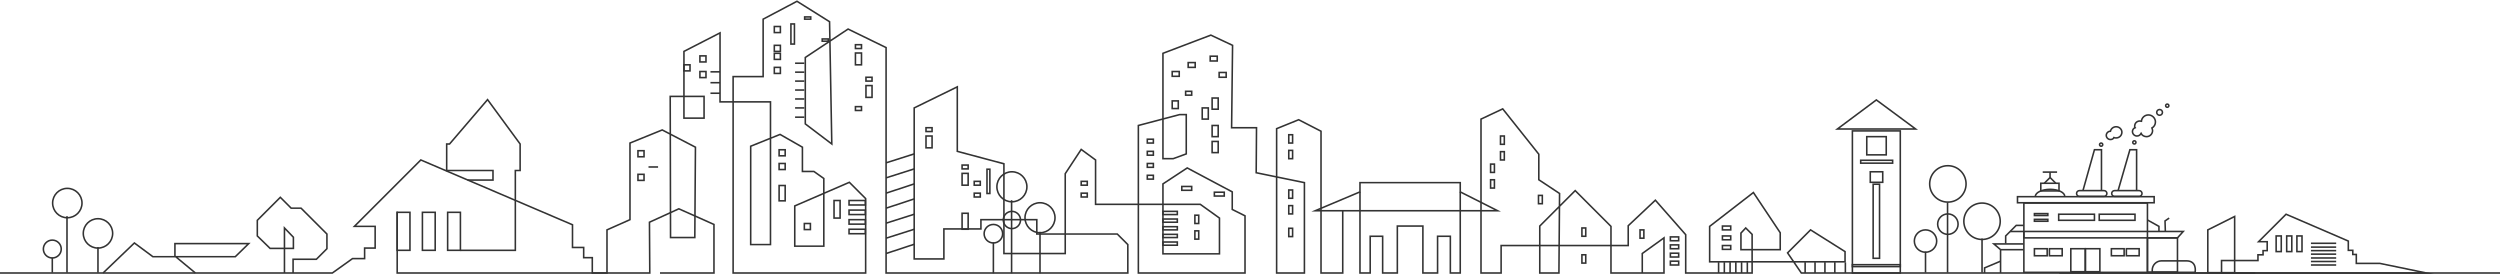 <svg width="1185" height="130" viewBox="0 0 1185 130" style="opacity:.8" fill="none" xmlns="http://www.w3.org/2000/svg">
<g style="mix-blend-mode:multiply">
<path d="M1020.16 129.092V128.033C1020.16 125.611 1022.13 123.644 1024.55 123.644H1036.36C1041.36 123.644 1040.6 128.638 1040.45 129.092H1020.16V129.092Z" stroke="#000000" stroke-width="0.75" stroke-miterlimit="10"/>
<path d="M1017.89 96.251H959.315V129.092H1017.89V96.251Z" stroke="#000000" stroke-width="0.75" stroke-miterlimit="10"/>
<path d="M1021.07 93.225H956.288V96.1H1021.07V93.225Z" stroke="#000000" stroke-width="0.75" stroke-miterlimit="10"/>
<path d="M992.767 101.548H975.814V104.424H992.767V101.548Z" stroke="#000000" stroke-width="0.75" stroke-miterlimit="10"/>
<path d="M1011.99 101.548H995.038V104.424H1011.99V101.548Z" stroke="#000000" stroke-width="0.75" stroke-miterlimit="10"/>
<path d="M970.668 101.246H964.311V102.154H970.668V101.246Z" stroke="#000000" stroke-width="0.75" stroke-miterlimit="10"/>
<path d="M970.668 103.97H964.311V104.878H970.668V103.97Z" stroke="#000000" stroke-width="0.75" stroke-miterlimit="10"/>
<path d="M970.365 117.893H964.311V121.222H970.365V117.893Z" stroke="#000000" stroke-width="0.75" stroke-miterlimit="10"/>
<path d="M977.479 117.893H971.425V121.222H977.479V117.893Z" stroke="#000000" stroke-width="0.75" stroke-miterlimit="10"/>
<path d="M1006.84 117.893H1000.79V121.222H1006.84V117.893Z" stroke="#000000" stroke-width="0.75" stroke-miterlimit="10"/>
<path d="M1013.96 117.893H1007.9V121.222H1013.96V117.893Z" stroke="#000000" stroke-width="0.75" stroke-miterlimit="10"/>
<path d="M988.377 117.893H981.566V128.789H988.377V117.893Z" stroke="#000000" stroke-width="0.75" stroke-miterlimit="10"/>
<path d="M995.34 117.893H988.529V128.789H995.34V117.893Z" stroke="#000000" stroke-width="0.75" stroke-miterlimit="10"/>
<path d="M1032.12 112.747H959.315V109.721H1034.85L1032.12 112.747Z" stroke="#000000" stroke-width="0.75" stroke-miterlimit="10"/>
<path d="M1032.12 112.747H1017.89V128.941H1032.12V112.747Z" stroke="#000000" stroke-width="0.75" stroke-miterlimit="10"/>
<path d="M1017.89 104.272L1023.34 107.299V109.569" stroke="#000000" stroke-width="0.75" stroke-miterlimit="10"/>
<path d="M1026.37 109.569L1026.22 104.726L1028.19 103.364" stroke="#000000" stroke-width="0.75" stroke-miterlimit="10"/>
<path d="M998.67 91.711C998.67 92.468 998.065 93.073 997.308 93.073H985.653C984.896 93.073 984.291 92.468 984.291 91.711C984.291 90.955 984.896 90.349 985.653 90.349H997.308C998.065 90.349 998.67 90.955 998.67 91.711Z" stroke="#000000" stroke-width="0.75" stroke-miterlimit="10"/>
<path d="M996.097 90.349V70.978H992.767L987.318 90.349" stroke="#000000" stroke-width="0.75" stroke-miterlimit="10"/>
<path d="M1015.32 91.711C1015.32 92.468 1014.71 93.073 1013.96 93.073H1002.3C1001.55 93.073 1000.94 92.468 1000.94 91.711C1000.94 90.955 1001.55 90.349 1002.3 90.349H1013.96C1014.71 90.349 1015.32 90.955 1015.32 91.711Z" stroke="#000000" stroke-width="0.75" stroke-miterlimit="10"/>
<path d="M1012.75 90.349V70.978H1009.57L1003.97 90.349" stroke="#000000" stroke-width="0.75" stroke-miterlimit="10"/>
<path d="M964.765 93.073C964.765 91.257 967.943 89.744 971.727 89.744C975.663 89.744 978.69 91.257 978.69 93.073" stroke="#000000" stroke-width="0.75" stroke-miterlimit="10"/>
<path d="M975.966 86.868H967.338V90.501H975.966V86.868Z" stroke="#000000" stroke-width="0.75" stroke-miterlimit="10"/>
<path d="M969.003 86.868L971.728 84.144L974.452 86.868" stroke="#000000" stroke-width="0.75" stroke-miterlimit="10"/>
<path d="M971.728 84.144V81.572" stroke="#000000" stroke-width="0.75" stroke-miterlimit="10"/>
<path d="M968.246 81.572H975.058" stroke="#000000" stroke-width="0.75" stroke-miterlimit="10"/>
<path d="M959.164 106.845H955.683L950.688 111.839V115.471" stroke="#000000" stroke-width="0.75" stroke-miterlimit="10"/>
<path d="M959.164 115.623H945.087L948.266 118.347V129.395" stroke="#000000" stroke-width="0.75" stroke-miterlimit="10"/>
<path d="M948.266 118.347H959.164" stroke="#000000" stroke-width="0.75" stroke-miterlimit="10"/>
<path d="M948.266 123.795L940.698 126.973V129.395" stroke="#000000" stroke-width="0.75" stroke-miterlimit="10"/>
<path d="M959.315 109.721H952.807" stroke="#000000" stroke-width="0.75" stroke-miterlimit="10"/>
<path d="M923.14 129.243V95.949" stroke="#000000" stroke-width="0.75" stroke-miterlimit="10"/>
<path d="M912.695 129.243V119.255" stroke="#000000" stroke-width="0.75" stroke-miterlimit="10"/>
<path d="M923.291 95.797C928.056 95.797 931.919 91.935 931.919 87.171C931.919 82.407 928.056 78.545 923.291 78.545C918.526 78.545 914.663 82.407 914.663 87.171C914.663 91.935 918.526 95.797 923.291 95.797Z" stroke="#000000" stroke-width="0.75" stroke-miterlimit="10"/>
<path d="M923.291 111.083C925.966 111.083 928.135 108.914 928.135 106.24C928.135 103.565 925.966 101.397 923.291 101.397C920.616 101.397 918.447 103.565 918.447 106.24C918.447 108.914 920.616 111.083 923.291 111.083Z" stroke="#000000" stroke-width="0.75" stroke-miterlimit="10"/>
<path d="M1023.65 54.633C1024.4 54.633 1025.01 54.023 1025.01 53.271C1025.01 52.519 1024.4 51.909 1023.65 51.909C1022.89 51.909 1022.28 52.519 1022.28 53.271C1022.28 54.023 1022.89 54.633 1023.65 54.633Z" stroke="#000000" stroke-width="0.75" stroke-miterlimit="10"/>
<path d="M1011.69 68.254C1012.11 68.254 1012.44 67.915 1012.44 67.497C1012.44 67.079 1012.11 66.74 1011.69 66.74C1011.27 66.74 1010.93 67.079 1010.93 67.497C1010.93 67.915 1011.27 68.254 1011.69 68.254Z" stroke="#000000" stroke-width="0.75" stroke-miterlimit="10"/>
<path d="M995.946 69.313C996.364 69.313 996.703 68.974 996.703 68.556C996.703 68.138 996.364 67.8 995.946 67.8C995.528 67.8 995.189 68.138 995.189 68.556C995.189 68.974 995.528 69.313 995.946 69.313Z" stroke="#000000" stroke-width="0.75" stroke-miterlimit="10"/>
<path d="M1003.06 60.081C1001.7 60.081 1000.64 60.989 1000.34 62.2C999.276 62.2 998.368 63.108 998.368 64.168C998.368 65.227 999.276 66.135 1000.34 66.135C1001.09 66.135 1001.7 65.832 1002 65.227C1002.3 65.378 1002.61 65.378 1003.06 65.378C1004.57 65.378 1005.78 64.168 1005.78 62.654C1005.78 61.292 1004.57 60.081 1003.06 60.081Z" stroke="#000000" stroke-width="0.75" stroke-miterlimit="10"/>
<path d="M1027.28 50.85C1027.7 50.85 1028.04 50.511 1028.04 50.093C1028.04 49.675 1027.7 49.336 1027.28 49.336C1026.86 49.336 1026.52 49.675 1026.52 50.093C1026.52 50.511 1026.86 50.85 1027.28 50.85Z" stroke="#000000" stroke-width="0.75" stroke-miterlimit="10"/>
<path d="M1021.68 57.811C1021.68 55.995 1020.16 54.482 1018.35 54.482C1016.53 54.482 1015.17 55.844 1015.02 57.509C1014.87 57.509 1014.56 57.357 1014.26 57.357C1012.9 57.357 1011.84 58.417 1011.84 59.779C1011.84 60.081 1011.84 60.384 1011.99 60.535C1011.23 60.838 1010.78 61.595 1010.78 62.352C1010.78 63.411 1011.69 64.47 1012.9 64.47C1013.81 64.47 1014.41 64.016 1014.87 63.26C1015.32 64.168 1016.38 64.773 1017.44 64.773C1019.1 64.773 1020.32 63.411 1020.32 61.898C1020.32 61.444 1020.16 61.141 1020.01 60.687C1021.07 60.081 1021.68 59.022 1021.68 57.811Z" stroke="#000000" stroke-width="0.75" stroke-miterlimit="10"/>
<path d="M912.695 119.558C915.621 119.558 917.993 117.186 917.993 114.261C917.993 111.335 915.621 108.964 912.695 108.964C909.769 108.964 907.397 111.335 907.397 114.261C907.397 117.186 909.769 119.558 912.695 119.558Z" stroke="#000000" stroke-width="0.75" stroke-miterlimit="10"/>
<path d="M939.487 129.243V113.05" stroke="#000000" stroke-width="0.75" stroke-miterlimit="10"/>
<path d="M939.487 113.504C944.252 113.504 948.115 109.642 948.115 104.878C948.115 100.114 944.252 96.251 939.487 96.251C934.722 96.251 930.859 100.114 930.859 104.878C930.859 109.642 934.722 113.504 939.487 113.504Z" stroke="#000000" stroke-width="0.75" stroke-miterlimit="10"/>
<path d="M874.703 124.4V129.395" stroke="#000000" stroke-width="0.75" stroke-miterlimit="10"/>
<path d="M1128.09 124.854H1116.89V120.617H1115.22V118.65H1113.1V114.261L1083.59 101.548L1070.57 114.563H1074.65V118.801H1072.69V120.768H1070.27V123.492H1053.01V129.395H1150.03L1128.09 124.854Z" stroke="#000000" stroke-width="0.75" stroke-miterlimit="10"/>
<path d="M1081.32 111.839H1078.89V119.255H1081.32V111.839Z" stroke="#000000" stroke-width="0.75" stroke-miterlimit="10"/>
<path d="M1086.31 111.839H1083.89V119.255H1086.31V111.839Z" stroke="#000000" stroke-width="0.75" stroke-miterlimit="10"/>
<path d="M1091.15 111.839H1088.73V119.255H1091.15V111.839Z" stroke="#000000" stroke-width="0.75" stroke-miterlimit="10"/>
<path d="M1095.39 115.32H1107.35" stroke="#000000" stroke-width="0.75" stroke-miterlimit="10"/>
<path d="M1095.39 117.136H1107.35" stroke="#000000" stroke-width="0.75" stroke-miterlimit="10"/>
<path d="M1095.39 118.801H1107.35" stroke="#000000" stroke-width="0.75" stroke-miterlimit="10"/>
<path d="M1095.39 120.466H1107.35" stroke="#000000" stroke-width="0.75" stroke-miterlimit="10"/>
<path d="M1095.39 122.282H1107.35" stroke="#000000" stroke-width="0.75" stroke-miterlimit="10"/>
<path d="M1095.39 123.946H1107.35" stroke="#000000" stroke-width="0.75" stroke-miterlimit="10"/>
<path d="M1095.39 125.611H1107.35" stroke="#000000" stroke-width="0.75" stroke-miterlimit="10"/>
<path d="M900.738 62.049H878.033V126.368H900.738V62.049Z" stroke="#000000" stroke-width="0.75" stroke-miterlimit="10"/>
<path d="M900.738 125.46H878.033V129.395H900.738V125.46Z" stroke="#000000" stroke-width="0.75" stroke-miterlimit="10"/>
<path d="M890.899 87.322H887.872V122.433H890.899V87.322Z" stroke="#000000" stroke-width="0.75" stroke-miterlimit="10"/>
<path d="M892.413 81.42H886.51V86.414H892.413V81.42Z" stroke="#000000" stroke-width="0.75" stroke-miterlimit="10"/>
<path d="M894.078 64.773H884.845V73.399H894.078V64.773Z" stroke="#000000" stroke-width="0.75" stroke-miterlimit="10"/>
<path d="M897.105 75.972H881.969V77.334H897.105V75.972Z" stroke="#000000" stroke-width="0.75" stroke-miterlimit="10"/>
<path d="M870.919 61.141L889.385 47.369L908.003 61.141H870.919Z" stroke="#000000" stroke-width="0.75" stroke-miterlimit="10"/>
<path d="M976.117 129.395H1069.05" stroke="#000000" stroke-width="0.75" stroke-miterlimit="10"/>
<path d="M1046.5 108.964L1059.22 102.608V129.243H1046.5V108.964Z" stroke="#000000" stroke-width="0.75" stroke-miterlimit="10"/>
<path d="M31.754 129.243V102.456" stroke="#000000" stroke-width="0.75" stroke-miterlimit="10"/>
<path d="M24.791 129.243V122.13" stroke="#000000" stroke-width="0.75" stroke-miterlimit="10"/>
<path d="M31.906 103.213C35.751 103.213 38.868 100.096 38.868 96.251C38.868 92.407 35.751 89.29 31.906 89.29C28.06 89.29 24.943 92.407 24.943 96.251C24.943 100.096 28.06 103.213 31.906 103.213Z" stroke="#000000" stroke-width="0.75" stroke-miterlimit="10"/>
<path d="M24.791 122.282C27.132 122.282 29.03 120.385 29.03 118.044C29.03 115.704 27.132 113.807 24.791 113.807C22.451 113.807 20.553 115.704 20.553 118.044C20.553 120.385 22.451 122.282 24.791 122.282Z" stroke="#000000" stroke-width="0.75" stroke-miterlimit="10"/>
<path d="M46.437 129.243V117.136" stroke="#000000" stroke-width="0.75" stroke-miterlimit="10"/>
<path d="M46.436 117.59C50.282 117.59 53.399 114.473 53.399 110.629C53.399 106.784 50.282 103.667 46.436 103.667C42.591 103.667 39.474 106.784 39.474 110.629C39.474 114.473 42.591 117.59 46.436 117.59Z" stroke="#000000" stroke-width="0.75" stroke-miterlimit="10"/>
<path d="M-2 129.395H42.047H157.538L167.074 122.584H172.826V117.59H177.821V107.299H167.982L199.466 75.821L271.364 106.542V117.288H276.662V122.13H280.749V129.395H287.712V108.964L298.61 104.121V67.8L313.898 61.595L329.64 69.767L329.337 112.596H317.833L317.682 45.704H333.726V55.995H324.19V24.366L341.295 15.588V48.277H365.21V115.925H355.826V69.313L369.751 63.714L380.347 69.767V81.269H385.796L390.488 84.598V116.682H376.714V97.614L402.597 86.414L410.317 94.133V129.395H347.5V36.321H361.729V9.08L377.773 0.605L393.213 10.291L394.272 68.254L381.709 58.719V27.241L401.992 13.772L420.004 22.549V129.395H534.587V115.925L529.592 110.931H491.448V104.121H464.959V108.51H447.401V122.736H433.324V51.153L453.758 41.164V71.735L475.858 77.637V120.163H504.92V82.328L512.488 70.826L519.299 75.821V96.857H568.947L578.029 103.364V120.314H551.237V87.171L562.741 79.604L584.083 90.955V99.278L590.138 102.305V129.395H539.582V59.476L559.108 54.331H562.287V72.945L556.081 75.215H551.237V25.274L573.942 16.647L584.234 21.49L583.78 60.535H595.587L595.435 81.874L618.291 86.566V129.395H605.123V60.989L615.567 56.752L626.162 62.2V129.395H636.455V109.569V99.884H709.867L692.157 90.955V86.566H644.629V90.955L623.438 99.884H644.629" stroke="#000000" stroke-width="0.75" stroke-miterlimit="10"/>
<path d="M194.32 100.64H188.265V118.65H194.32V100.64Z" stroke="#000000" stroke-width="0.75" stroke-miterlimit="10"/>
<path d="M206.278 100.64H200.223V118.65H206.278V100.64Z" stroke="#000000" stroke-width="0.75" stroke-miterlimit="10"/>
<path d="M218.235 100.64H212.181V118.65H218.235V100.64Z" stroke="#000000" stroke-width="0.75" stroke-miterlimit="10"/>
<path d="M644.629 90.955V129.395H649.473V111.991H655.376V129.395H662.339V107.148H674.448V129.395H681.41V111.991H687.465V129.395H692.157V90.955" stroke="#000000" stroke-width="0.75" stroke-miterlimit="10"/>
<path d="M778.435 129.395V120.163L788.728 112.747V129.395H763.601V107.299L746.649 90.349L729.847 107.148V129.395H738.929L739.232 91.711L729.393 85.204V73.097L712.289 51.606L701.996 56.449V129.395H711.532V116.379H771.775V106.996L784.641 94.889L799.021 111.234V129.395H830.504V111.083L827.477 108.056L825.207 110.477V118.347H843.825V110.326L831.11 91.257L810.373 107.299V124.098H874.551V119.255L858.204 108.964L847.306 119.86L853.815 129.395H1185" stroke="#000000" stroke-width="0.75" stroke-miterlimit="10"/>
<path d="M312.838 129.395H338.419V106.391L321.769 98.975L307.843 105.332L307.994 129.395H188.265V100.338" stroke="#000000" stroke-width="0.75" stroke-miterlimit="10"/>
<path d="M138.92 129.395V122.887H149.97L154.965 117.893V110.931L142.704 98.673H138.012L132.866 93.527L126.054 100.338L121.967 104.424V111.839L128.022 117.742H139.071V112.445L134.833 108.056V129.395" stroke="#000000" stroke-width="0.75" stroke-miterlimit="10"/>
<path d="M92.603 129.395L82.915 121.374V115.471H117.881L111.523 121.676H72.471L63.692 115.169L48.858 129.395" stroke="#000000" stroke-width="0.75" stroke-miterlimit="10"/>
<path d="M218.235 118.65H244.27V80.815H246.54V68.254L231.101 47.218L213.089 68.254H211.727V80.815H233.674V85.355H221.565" stroke="#000000" stroke-width="0.75" stroke-miterlimit="10"/>
<path d="M305.27 71.432H302.394V74.307H305.27V71.432Z" stroke="#000000" stroke-width="0.75" stroke-miterlimit="10"/>
<path d="M305.27 82.631H302.394V85.506H305.27V82.631Z" stroke="#000000" stroke-width="0.75" stroke-miterlimit="10"/>
<path d="M307.389 79.15H311.93" stroke="#000000" stroke-width="0.75" stroke-miterlimit="10"/>
<path d="M334.635 26.484H331.759V29.36H334.635V26.484Z" stroke="#000000" stroke-width="0.75" stroke-miterlimit="10"/>
<path d="M334.635 33.9H331.759V36.775H334.635V33.9Z" stroke="#000000" stroke-width="0.75" stroke-miterlimit="10"/>
<path d="M327.066 30.722H324.19V33.597H327.066V30.722Z" stroke="#000000" stroke-width="0.75" stroke-miterlimit="10"/>
<path d="M336.754 34.051H341.295" stroke="#000000" stroke-width="0.75" stroke-miterlimit="10"/>
<path d="M369.902 21.49H367.026V24.366H369.902V21.49Z" stroke="#000000" stroke-width="0.75" stroke-miterlimit="10"/>
<path d="M369.902 12.561H367.026V15.437H369.902V12.561Z" stroke="#000000" stroke-width="0.75" stroke-miterlimit="10"/>
<path d="M384.282 8.021H381.406V9.08H384.282V8.021Z" stroke="#000000" stroke-width="0.75" stroke-miterlimit="10"/>
<path d="M392.607 18.463H389.731V19.523H392.607V18.463Z" stroke="#000000" stroke-width="0.75" stroke-miterlimit="10"/>
<path d="M413.344 40.559H410.468V46.158H413.344V40.559Z" stroke="#000000" stroke-width="0.75" stroke-miterlimit="10"/>
<path d="M413.344 36.624H410.468V38.44H413.344V36.624Z" stroke="#000000" stroke-width="0.75" stroke-miterlimit="10"/>
<path d="M441.801 64.47H438.925V70.07H441.801V64.47Z" stroke="#000000" stroke-width="0.75" stroke-miterlimit="10"/>
<path d="M441.801 60.535H438.925V62.352H441.801V60.535Z" stroke="#000000" stroke-width="0.75" stroke-miterlimit="10"/>
<path d="M458.905 82.177H456.029V87.776H458.905V82.177Z" stroke="#000000" stroke-width="0.75" stroke-miterlimit="10"/>
<path d="M458.905 78.242H456.029V80.058H458.905V78.242Z" stroke="#000000" stroke-width="0.75" stroke-miterlimit="10"/>
<path d="M464.657 85.96H461.781V87.776H464.657V85.96Z" stroke="#000000" stroke-width="0.75" stroke-miterlimit="10"/>
<path d="M469.197 80.21H467.835V91.711H469.197V80.21Z" stroke="#000000" stroke-width="0.75" stroke-miterlimit="10"/>
<path d="M464.657 91.56H461.781V93.376H464.657V91.56Z" stroke="#000000" stroke-width="0.75" stroke-miterlimit="10"/>
<path d="M515.364 85.96H512.488V87.776H515.364V85.96Z" stroke="#000000" stroke-width="0.75" stroke-miterlimit="10"/>
<path d="M546.696 65.984H543.82V67.8H546.696V65.984Z" stroke="#000000" stroke-width="0.75" stroke-miterlimit="10"/>
<path d="M546.696 71.735H543.82V73.551H546.696V71.735Z" stroke="#000000" stroke-width="0.75" stroke-miterlimit="10"/>
<path d="M558.957 33.9H555.626V36.17H558.957V33.9Z" stroke="#000000" stroke-width="0.75" stroke-miterlimit="10"/>
<path d="M566.525 29.662H563.195V31.933H566.525V29.662Z" stroke="#000000" stroke-width="0.75" stroke-miterlimit="10"/>
<path d="M564.86 43.283H561.984V45.099H564.86V43.283Z" stroke="#000000" stroke-width="0.75" stroke-miterlimit="10"/>
<path d="M564.86 88.382H560.167V90.198H564.86V88.382Z" stroke="#000000" stroke-width="0.75" stroke-miterlimit="10"/>
<path d="M580.299 91.106H575.607V92.922H580.299V91.106Z" stroke="#000000" stroke-width="0.75" stroke-miterlimit="10"/>
<path d="M558.503 47.823H555.626V51.455H558.503V47.823Z" stroke="#000000" stroke-width="0.75" stroke-miterlimit="10"/>
<path d="M581.207 34.354H577.877V36.624H581.207V34.354Z" stroke="#000000" stroke-width="0.75" stroke-miterlimit="10"/>
<path d="M576.969 26.636H573.639V28.906H576.969V26.636Z" stroke="#000000" stroke-width="0.75" stroke-miterlimit="10"/>
<path d="M612.691 63.865H610.875V67.8H612.691V63.865Z" stroke="#000000" stroke-width="0.75" stroke-miterlimit="10"/>
<path d="M612.691 71.281H610.875V75.215H612.691V71.281Z" stroke="#000000" stroke-width="0.75" stroke-miterlimit="10"/>
<path d="M708.353 77.788H706.537V81.723H708.353V77.788Z" stroke="#000000" stroke-width="0.75" stroke-miterlimit="10"/>
<path d="M708.353 85.204H706.537V89.138H708.353V85.204Z" stroke="#000000" stroke-width="0.75" stroke-miterlimit="10"/>
<path d="M731.058 92.619H729.242V96.554H731.058V92.619Z" stroke="#000000" stroke-width="0.75" stroke-miterlimit="10"/>
<path d="M751.643 108.056H749.827V111.991H751.643V108.056Z" stroke="#000000" stroke-width="0.75" stroke-miterlimit="10"/>
<path d="M779.192 108.964H777.375V112.899H779.192V108.964Z" stroke="#000000" stroke-width="0.75" stroke-miterlimit="10"/>
<path d="M795.691 112.293H791.755V114.109H795.691V112.293Z" stroke="#000000" stroke-width="0.75" stroke-miterlimit="10"/>
<path d="M820.363 107.148H816.428V108.964H820.363V107.148Z" stroke="#000000" stroke-width="0.75" stroke-miterlimit="10"/>
<path d="M820.363 111.839H816.428V113.655H820.363V111.839Z" stroke="#000000" stroke-width="0.75" stroke-miterlimit="10"/>
<path d="M820.363 116.38H816.428V118.196H820.363V116.38Z" stroke="#000000" stroke-width="0.75" stroke-miterlimit="10"/>
<path d="M795.691 116.077H791.755V117.893H795.691V116.077Z" stroke="#000000" stroke-width="0.75" stroke-miterlimit="10"/>
<path d="M795.691 120.012H791.755V121.828H795.691V120.012Z" stroke="#000000" stroke-width="0.75" stroke-miterlimit="10"/>
<path d="M795.691 123.795H791.755V125.611H795.691V123.795Z" stroke="#000000" stroke-width="0.75" stroke-miterlimit="10"/>
<path d="M751.643 120.768H749.827V124.703H751.643V120.768Z" stroke="#000000" stroke-width="0.75" stroke-miterlimit="10"/>
<path d="M713.046 64.47H711.229V68.405H713.046V64.47Z" stroke="#000000" stroke-width="0.75" stroke-miterlimit="10"/>
<path d="M713.046 71.886H711.229V75.821H713.046V71.886Z" stroke="#000000" stroke-width="0.75" stroke-miterlimit="10"/>
<path d="M612.691 90.047H610.875V93.981H612.691V90.047Z" stroke="#000000" stroke-width="0.75" stroke-miterlimit="10"/>
<path d="M612.691 97.462H610.875V101.397H612.691V97.462Z" stroke="#000000" stroke-width="0.75" stroke-miterlimit="10"/>
<path d="M568.19 102.002H566.374V105.937H568.19V102.002Z" stroke="#000000" stroke-width="0.75" stroke-miterlimit="10"/>
<path d="M568.19 109.418H566.374V113.353H568.19V109.418Z" stroke="#000000" stroke-width="0.75" stroke-miterlimit="10"/>
<path d="M612.691 108.207H610.875V112.142H612.691V108.207Z" stroke="#000000" stroke-width="0.75" stroke-miterlimit="10"/>
<path d="M577.423 46.461H574.547V51.758H577.423V46.461Z" stroke="#000000" stroke-width="0.75" stroke-miterlimit="10"/>
<path d="M577.423 59.476H574.547V64.773H577.423V59.476Z" stroke="#000000" stroke-width="0.75" stroke-miterlimit="10"/>
<path d="M577.423 67.043H574.547V72.34H577.423V67.043Z" stroke="#000000" stroke-width="0.75" stroke-miterlimit="10"/>
<path d="M572.731 51.153H569.855V56.449H572.731V51.153Z" stroke="#000000" stroke-width="0.75" stroke-miterlimit="10"/>
<path d="M546.696 77.485H543.82V79.302H546.696V77.485Z" stroke="#000000" stroke-width="0.75" stroke-miterlimit="10"/>
<path d="M546.696 83.085H543.82V84.901H546.696V83.085Z" stroke="#000000" stroke-width="0.75" stroke-miterlimit="10"/>
<path d="M515.364 91.56H512.488V93.376H515.364V91.56Z" stroke="#000000" stroke-width="0.75" stroke-miterlimit="10"/>
<path d="M458.905 101.094H456.029V108.661H458.905V101.094Z" stroke="#000000" stroke-width="0.75" stroke-miterlimit="10"/>
<path d="M408.349 25.122H405.473V30.722H408.349V25.122Z" stroke="#000000" stroke-width="0.75" stroke-miterlimit="10"/>
<path d="M408.349 21.187H405.473V23.003H408.349V21.187Z" stroke="#000000" stroke-width="0.75" stroke-miterlimit="10"/>
<path d="M408.349 50.547H405.473V52.363H408.349V50.547Z" stroke="#000000" stroke-width="0.75" stroke-miterlimit="10"/>
<path d="M376.562 11.35H374.897V20.885H376.562V11.35Z" stroke="#000000" stroke-width="0.75" stroke-miterlimit="10"/>
<path d="M369.902 25.274H367.026V28.149H369.902V25.274Z" stroke="#000000" stroke-width="0.75" stroke-miterlimit="10"/>
<path d="M369.902 31.933H367.026V34.808H369.902V31.933Z" stroke="#000000" stroke-width="0.75" stroke-miterlimit="10"/>
<path d="M372.173 70.978H369.297V73.853H372.173V70.978Z" stroke="#000000" stroke-width="0.75" stroke-miterlimit="10"/>
<path d="M372.173 77.485H369.297V80.361H372.173V77.485Z" stroke="#000000" stroke-width="0.75" stroke-miterlimit="10"/>
<path d="M384.131 105.937H381.255V108.813H384.131V105.937Z" stroke="#000000" stroke-width="0.75" stroke-miterlimit="10"/>
<path d="M398.208 95.041H395.332V103.364H398.208V95.041Z" stroke="#000000" stroke-width="0.75" stroke-miterlimit="10"/>
<path d="M410.165 95.041H402.446V97.159H410.165V95.041Z" stroke="#000000" stroke-width="0.75" stroke-miterlimit="10"/>
<path d="M410.165 99.581H402.446V101.7H410.165V99.581Z" stroke="#000000" stroke-width="0.75" stroke-miterlimit="10"/>
<path d="M410.165 104.121H402.446V106.24H410.165V104.121Z" stroke="#000000" stroke-width="0.75" stroke-miterlimit="10"/>
<path d="M410.165 108.661H402.446V110.78H410.165V108.661Z" stroke="#000000" stroke-width="0.75" stroke-miterlimit="10"/>
<path d="M372.173 87.928H369.297V95.192H372.173V87.928Z" stroke="#000000" stroke-width="0.75" stroke-miterlimit="10"/>
<path d="M376.865 29.965H381.255" stroke="#000000" stroke-width="0.75" stroke-miterlimit="10"/>
<path d="M376.865 34.203H381.255" stroke="#000000" stroke-width="0.75" stroke-miterlimit="10"/>
<path d="M376.865 38.44H381.255" stroke="#000000" stroke-width="0.75" stroke-miterlimit="10"/>
<path d="M376.865 42.678H381.255" stroke="#000000" stroke-width="0.75" stroke-miterlimit="10"/>
<path d="M376.865 46.915H381.255" stroke="#000000" stroke-width="0.75" stroke-miterlimit="10"/>
<path d="M376.865 51.153H381.255" stroke="#000000" stroke-width="0.75" stroke-miterlimit="10"/>
<path d="M376.865 55.541H381.255" stroke="#000000" stroke-width="0.75" stroke-miterlimit="10"/>
<path d="M336.754 39.197H341.295" stroke="#000000" stroke-width="0.75" stroke-miterlimit="10"/>
<path d="M336.754 44.191H341.295" stroke="#000000" stroke-width="0.75" stroke-miterlimit="10"/>
<path d="M814.611 124.249V129.395" stroke="#000000" stroke-width="0.75" stroke-miterlimit="10"/>
<path d="M817.336 124.249V129.395" stroke="#000000" stroke-width="0.75" stroke-miterlimit="10"/>
<path d="M820.061 124.249V129.395" stroke="#000000" stroke-width="0.75" stroke-miterlimit="10"/>
<path d="M822.785 124.249V129.395" stroke="#000000" stroke-width="0.75" stroke-miterlimit="10"/>
<path d="M825.509 124.249V129.395" stroke="#000000" stroke-width="0.75" stroke-miterlimit="10"/>
<path d="M855.631 124.249V129.395" stroke="#000000" stroke-width="0.75" stroke-miterlimit="10"/>
<path d="M860.323 124.249V129.395" stroke="#000000" stroke-width="0.75" stroke-miterlimit="10"/>
<path d="M865.016 124.249V129.395" stroke="#000000" stroke-width="0.75" stroke-miterlimit="10"/>
<path d="M869.708 124.249V129.395" stroke="#000000" stroke-width="0.75" stroke-miterlimit="10"/>
<path d="M828.234 124.249V129.395" stroke="#000000" stroke-width="0.75" stroke-miterlimit="10"/>
<path d="M558.049 100.186H551.237V101.7H558.049V100.186Z" stroke="#000000" stroke-width="0.75" stroke-miterlimit="10"/>
<path d="M558.049 103.818H551.237V105.332H558.049V103.818Z" stroke="#000000" stroke-width="0.75" stroke-miterlimit="10"/>
<path d="M558.049 107.451H551.237V108.964H558.049V107.451Z" stroke="#000000" stroke-width="0.75" stroke-miterlimit="10"/>
<path d="M558.049 111.083H551.237V112.596H558.049V111.083Z" stroke="#000000" stroke-width="0.75" stroke-miterlimit="10"/>
<path d="M558.049 114.715H551.237V116.228H558.049V114.715Z" stroke="#000000" stroke-width="0.75" stroke-miterlimit="10"/>
<path d="M420.004 77.183L433.324 72.945" stroke="#000000" stroke-width="0.75" stroke-miterlimit="10"/>
<path d="M420.004 84.296L433.324 80.058" stroke="#000000" stroke-width="0.75" stroke-miterlimit="10"/>
<path d="M420.004 91.56L433.324 87.171" stroke="#000000" stroke-width="0.75" stroke-miterlimit="10"/>
<path d="M420.004 98.673L433.324 94.284" stroke="#000000" stroke-width="0.75" stroke-miterlimit="10"/>
<path d="M420.004 105.786L433.324 101.548" stroke="#000000" stroke-width="0.75" stroke-miterlimit="10"/>
<path d="M420.004 112.899L433.324 108.661" stroke="#000000" stroke-width="0.75" stroke-miterlimit="10"/>
<path d="M420.004 120.163L433.324 115.774" stroke="#000000" stroke-width="0.75" stroke-miterlimit="10"/>
<path d="M479.491 129.546V94.889" stroke="#000000" stroke-width="0.75" stroke-miterlimit="10"/>
<path d="M470.863 129.546V114.866" stroke="#000000" stroke-width="0.75" stroke-miterlimit="10"/>
<path d="M479.642 95.646C483.571 95.646 486.756 92.462 486.756 88.533C486.756 84.605 483.571 81.42 479.642 81.42C475.713 81.42 472.528 84.605 472.528 88.533C472.528 92.462 475.713 95.646 479.642 95.646Z" stroke="#000000" stroke-width="0.75" stroke-miterlimit="10"/>
<path d="M479.642 108.359C481.899 108.359 483.729 106.529 483.729 104.272C483.729 102.016 481.899 100.186 479.642 100.186C477.385 100.186 475.555 102.016 475.555 104.272C475.555 106.529 477.385 108.359 479.642 108.359Z" stroke="#000000" stroke-width="0.75" stroke-miterlimit="10"/>
<path d="M470.863 115.169C473.287 115.169 475.252 113.204 475.252 110.78C475.252 108.356 473.287 106.391 470.863 106.391C468.438 106.391 466.473 108.356 466.473 110.78C466.473 113.204 468.438 115.169 470.863 115.169Z" stroke="#000000" stroke-width="0.75" stroke-miterlimit="10"/>
<path d="M492.962 129.546V109.872" stroke="#000000" stroke-width="0.75" stroke-miterlimit="10"/>
<path d="M492.962 110.326C496.891 110.326 500.076 107.141 500.076 103.213C500.076 99.285 496.891 96.1 492.962 96.1C489.033 96.1 485.848 99.285 485.848 103.213C485.848 107.141 489.033 110.326 492.962 110.326Z"  stroke="#000000" stroke-width="0.75" stroke-miterlimit="10"/>
</g>
</svg>
